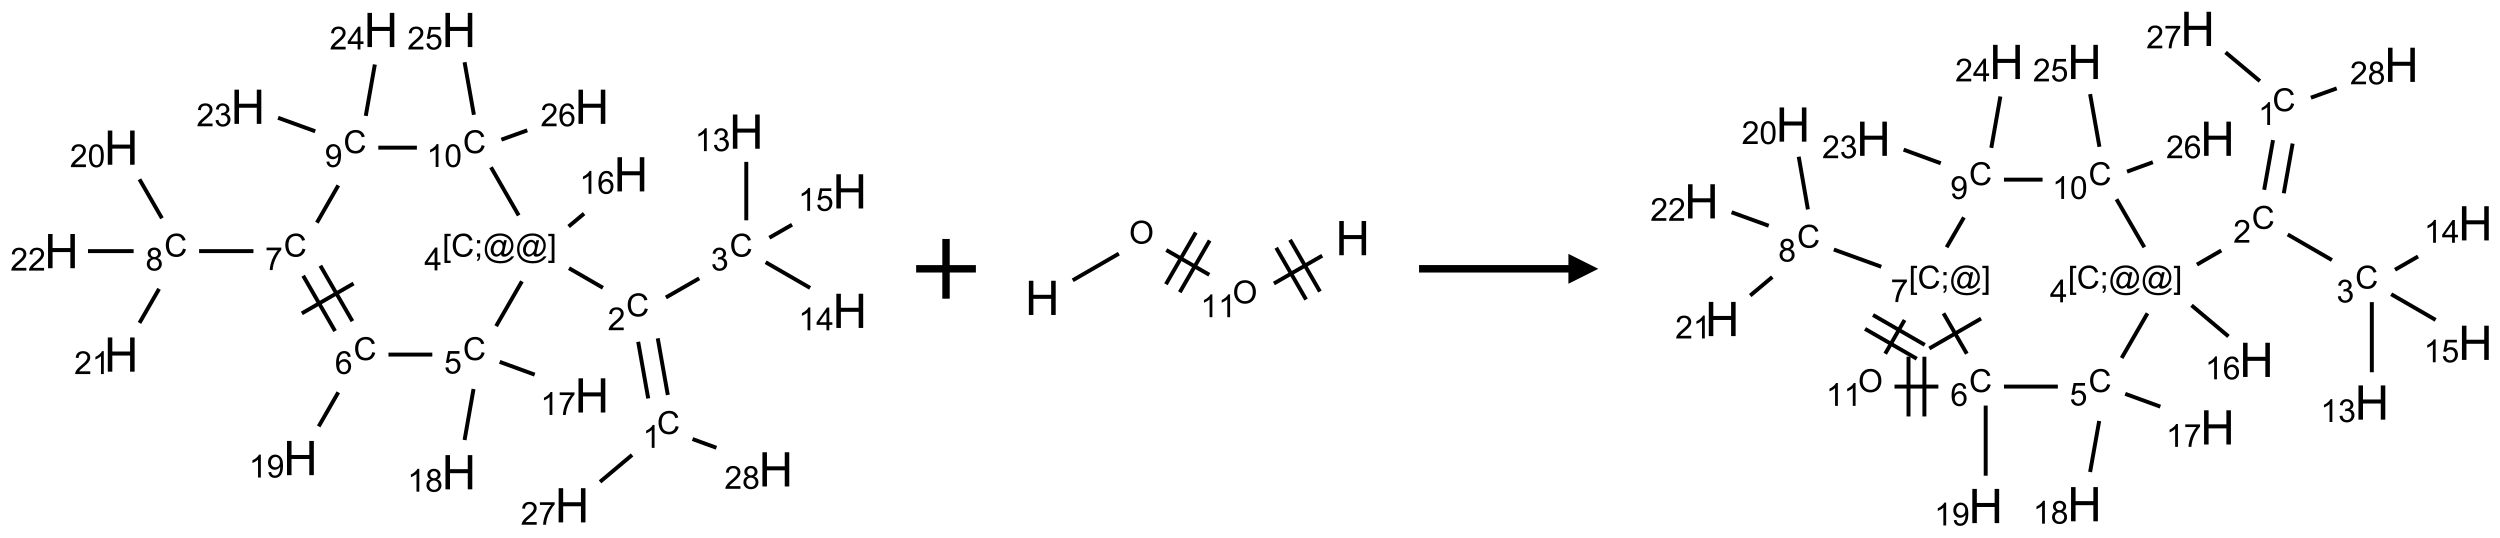 <?xml version="1.0" encoding="UTF-8"?>
<svg xmlns="http://www.w3.org/2000/svg" xmlns:xlink="http://www.w3.org/1999/xlink" width="837" height="180" viewBox="0 0 837 180">
<defs>
<g>
<g id="glyph-0-0">
<path d="M 1.332 0 L 1.332 -6.668 L 6.668 -6.668 L 6.668 0 Z M 1.5 -0.168 L 6.5 -0.168 L 6.5 -6.5 L 1.5 -6.5 Z M 1.5 -0.168 "/>
</g>
<g id="glyph-0-1">
<path d="M 6.27 -2.676 L 7.281 -2.422 C 7.07 -1.594 6.688 -0.961 6.137 -0.523 C 5.586 -0.086 4.914 0.129 4.121 0.129 C 3.297 0.129 2.629 -0.039 2.113 -0.371 C 1.598 -0.707 1.203 -1.191 0.934 -1.828 C 0.664 -2.465 0.531 -3.145 0.531 -3.875 C 0.531 -4.672 0.684 -5.363 0.988 -5.957 C 1.293 -6.547 1.723 -6.996 2.285 -7.305 C 2.844 -7.613 3.461 -7.766 4.137 -7.766 C 4.898 -7.766 5.543 -7.57 6.062 -7.184 C 6.582 -6.793 6.945 -6.246 7.152 -5.543 L 6.156 -5.309 C 5.98 -5.863 5.723 -6.266 5.387 -6.52 C 5.051 -6.773 4.625 -6.902 4.113 -6.902 C 3.527 -6.902 3.039 -6.762 2.645 -6.48 C 2.25 -6.199 1.973 -5.82 1.812 -5.348 C 1.652 -4.871 1.574 -4.383 1.574 -3.879 C 1.574 -3.23 1.668 -2.664 1.855 -2.18 C 2.047 -1.695 2.34 -1.332 2.738 -1.094 C 3.137 -0.855 3.57 -0.734 4.035 -0.734 C 4.602 -0.734 5.082 -0.898 5.473 -1.223 C 5.867 -1.551 6.133 -2.035 6.27 -2.676 Z M 6.27 -2.676 "/>
</g>
<g id="glyph-0-2">
<path d="M 3.973 0 L 3.035 0 L 3.035 -5.973 C 2.809 -5.758 2.516 -5.543 2.148 -5.328 C 1.781 -5.113 1.453 -4.953 1.16 -4.844 L 1.16 -5.75 C 1.684 -5.996 2.145 -6.297 2.535 -6.645 C 2.93 -6.996 3.207 -7.336 3.371 -7.668 L 3.973 -7.668 Z M 3.973 0 "/>
</g>
<g id="glyph-0-3">
<path d="M 5.371 -0.902 L 5.371 0 L 0.324 0 C 0.316 -0.227 0.352 -0.441 0.434 -0.652 C 0.562 -0.996 0.766 -1.332 1.051 -1.668 C 1.332 -2 1.742 -2.387 2.277 -2.824 C 3.105 -3.504 3.668 -4.043 3.957 -4.441 C 4.25 -4.84 4.395 -5.215 4.395 -5.566 C 4.395 -5.938 4.262 -6.254 3.996 -6.508 C 3.73 -6.762 3.387 -6.891 2.957 -6.891 C 2.508 -6.891 2.145 -6.754 1.875 -6.484 C 1.605 -6.215 1.469 -5.84 1.465 -5.359 L 0.5 -5.457 C 0.566 -6.176 0.812 -6.727 1.246 -7.102 C 1.676 -7.477 2.254 -7.668 2.98 -7.668 C 3.711 -7.668 4.293 -7.465 4.719 -7.059 C 5.145 -6.652 5.359 -6.148 5.359 -5.547 C 5.359 -5.242 5.297 -4.941 5.172 -4.645 C 5.047 -4.352 4.84 -4.039 4.551 -3.715 C 4.262 -3.387 3.777 -2.938 3.105 -2.371 C 2.543 -1.898 2.18 -1.578 2.02 -1.41 C 1.859 -1.242 1.73 -1.07 1.625 -0.902 Z M 5.371 -0.902 "/>
</g>
<g id="glyph-0-4">
<path d="M 0.449 -2.016 L 1.387 -2.141 C 1.492 -1.609 1.676 -1.227 1.934 -0.992 C 2.191 -0.758 2.508 -0.641 2.879 -0.641 C 3.32 -0.641 3.695 -0.793 3.996 -1.098 C 4.301 -1.402 4.453 -1.781 4.453 -2.234 C 4.453 -2.664 4.312 -3.02 4.031 -3.301 C 3.75 -3.578 3.391 -3.719 2.957 -3.719 C 2.781 -3.719 2.562 -3.684 2.297 -3.613 L 2.402 -4.438 C 2.465 -4.43 2.516 -4.426 2.551 -4.426 C 2.949 -4.426 3.312 -4.531 3.629 -4.738 C 3.949 -4.949 4.109 -5.27 4.109 -5.703 C 4.109 -6.047 3.992 -6.332 3.762 -6.559 C 3.527 -6.785 3.227 -6.895 2.859 -6.895 C 2.496 -6.895 2.191 -6.781 1.949 -6.551 C 1.707 -6.324 1.547 -5.98 1.48 -5.52 L 0.543 -5.688 C 0.656 -6.316 0.918 -6.805 1.324 -7.148 C 1.73 -7.492 2.234 -7.668 2.84 -7.668 C 3.254 -7.668 3.641 -7.578 3.988 -7.398 C 4.34 -7.219 4.609 -6.977 4.793 -6.668 C 4.98 -6.359 5.074 -6.031 5.074 -5.684 C 5.074 -5.352 4.984 -5.051 4.809 -4.781 C 4.629 -4.512 4.367 -4.297 4.02 -4.137 C 4.473 -4.031 4.824 -3.816 5.074 -3.488 C 5.324 -3.16 5.449 -2.75 5.449 -2.254 C 5.449 -1.59 5.203 -1.023 4.719 -0.559 C 4.234 -0.098 3.617 0.137 2.875 0.137 C 2.203 0.137 1.648 -0.062 1.207 -0.465 C 0.762 -0.863 0.512 -1.379 0.449 -2.016 Z M 0.449 -2.016 "/>
</g>
<g id="glyph-0-5">
<path d="M 3.449 0 L 3.449 -1.828 L 0.137 -1.828 L 0.137 -2.688 L 3.621 -7.637 L 4.387 -7.637 L 4.387 -2.688 L 5.418 -2.688 L 5.418 -1.828 L 4.387 -1.828 L 4.387 0 Z M 3.449 -2.688 L 3.449 -6.129 L 1.059 -2.688 Z M 3.449 -2.688 "/>
</g>
<g id="glyph-0-6">
<path d="M 0.441 -2 L 1.426 -2.082 C 1.5 -1.605 1.668 -1.242 1.934 -1.004 C 2.199 -0.762 2.52 -0.641 2.895 -0.641 C 3.348 -0.641 3.73 -0.812 4.043 -1.152 C 4.355 -1.492 4.512 -1.941 4.512 -2.504 C 4.512 -3.039 4.359 -3.461 4.059 -3.77 C 3.758 -4.078 3.367 -4.234 2.879 -4.234 C 2.578 -4.234 2.305 -4.164 2.062 -4.027 C 1.82 -3.891 1.629 -3.715 1.488 -3.496 L 0.609 -3.609 L 1.348 -7.531 L 5.145 -7.531 L 5.145 -6.637 L 2.098 -6.637 L 1.688 -4.582 C 2.145 -4.902 2.625 -5.062 3.129 -5.062 C 3.797 -5.062 4.359 -4.832 4.816 -4.371 C 5.277 -3.91 5.504 -3.312 5.504 -2.59 C 5.504 -1.898 5.305 -1.301 4.902 -0.797 C 4.41 -0.18 3.742 0.129 2.895 0.129 C 2.199 0.129 1.633 -0.062 1.195 -0.453 C 0.758 -0.844 0.504 -1.359 0.441 -2 Z M 0.441 -2 "/>
</g>
<g id="glyph-0-7">
<path d="M 0.723 2.121 L 0.723 -7.637 L 2.793 -7.637 L 2.793 -6.859 L 1.66 -6.859 L 1.66 1.344 L 2.793 1.344 L 2.793 2.121 Z M 0.723 2.121 "/>
</g>
<g id="glyph-0-8">
<path d="M 0.949 -4.465 L 0.949 -5.531 L 2.016 -5.531 L 2.016 -4.465 Z M 0.949 0 L 0.949 -1.066 L 2.016 -1.066 L 2.016 0 C 2.016 0.391 1.945 0.711 1.809 0.949 C 1.668 1.191 1.449 1.379 1.145 1.512 L 0.887 1.109 C 1.082 1.023 1.23 0.895 1.324 0.727 C 1.418 0.559 1.469 0.316 1.48 0 Z M 0.949 0 "/>
</g>
<g id="glyph-0-9">
<path d="M 6.047 -0.848 C 5.82 -0.59 5.57 -0.379 5.289 -0.223 C 5.008 -0.062 4.73 0.016 4.449 0.016 C 4.141 0.016 3.84 -0.074 3.547 -0.254 C 3.254 -0.434 3.02 -0.715 2.836 -1.09 C 2.652 -1.465 2.562 -1.875 2.562 -2.324 C 2.562 -2.875 2.703 -3.43 2.988 -3.98 C 3.27 -4.535 3.621 -4.953 4.043 -5.23 C 4.461 -5.508 4.871 -5.645 5.266 -5.645 C 5.566 -5.645 5.855 -5.566 6.129 -5.41 C 6.402 -5.25 6.641 -5.012 6.84 -4.688 L 7.016 -5.496 L 7.949 -5.496 L 7.199 -2 C 7.094 -1.516 7.043 -1.246 7.043 -1.191 C 7.043 -1.098 7.078 -1.02 7.148 -0.949 C 7.219 -0.883 7.305 -0.848 7.406 -0.848 C 7.59 -0.848 7.832 -0.953 8.129 -1.168 C 8.527 -1.445 8.84 -1.816 9.07 -2.285 C 9.301 -2.75 9.418 -3.234 9.418 -3.73 C 9.418 -4.309 9.27 -4.852 8.973 -5.355 C 8.676 -5.859 8.23 -6.262 7.645 -6.562 C 7.055 -6.863 6.406 -7.016 5.691 -7.016 C 4.879 -7.016 4.137 -6.824 3.465 -6.445 C 2.793 -6.066 2.273 -5.52 1.902 -4.809 C 1.535 -4.098 1.348 -3.34 1.348 -2.527 C 1.348 -1.676 1.535 -0.941 1.902 -0.328 C 2.273 0.285 2.809 0.742 3.508 1.035 C 4.207 1.328 4.984 1.473 5.832 1.473 C 6.742 1.473 7.504 1.32 8.121 1.016 C 8.734 0.711 9.195 0.34 9.5 -0.098 L 10.441 -0.098 C 10.266 0.266 9.961 0.637 9.531 1.016 C 9.102 1.395 8.59 1.695 7.996 1.914 C 7.402 2.133 6.688 2.246 5.848 2.246 C 5.078 2.246 4.367 2.145 3.715 1.949 C 3.066 1.75 2.512 1.453 2.051 1.055 C 1.594 0.656 1.25 0.199 1.016 -0.316 C 0.723 -0.973 0.578 -1.684 0.578 -2.441 C 0.578 -3.289 0.75 -4.098 1.098 -4.863 C 1.523 -5.805 2.125 -6.527 2.902 -7.027 C 3.684 -7.527 4.629 -7.777 5.738 -7.777 C 6.602 -7.777 7.375 -7.602 8.059 -7.246 C 8.746 -6.895 9.285 -6.371 9.684 -5.672 C 10.02 -5.07 10.188 -4.418 10.188 -3.715 C 10.188 -2.707 9.832 -1.812 9.125 -1.031 C 8.492 -0.328 7.801 0.02 7.051 0.02 C 6.812 0.02 6.617 -0.016 6.473 -0.09 C 6.324 -0.16 6.215 -0.266 6.145 -0.402 C 6.102 -0.488 6.066 -0.637 6.047 -0.848 Z M 3.527 -2.262 C 3.527 -1.785 3.641 -1.414 3.863 -1.152 C 4.09 -0.887 4.348 -0.754 4.641 -0.754 C 4.836 -0.754 5.039 -0.812 5.254 -0.93 C 5.469 -1.047 5.676 -1.219 5.871 -1.449 C 6.066 -1.676 6.23 -1.969 6.355 -2.32 C 6.48 -2.672 6.543 -3.027 6.543 -3.379 C 6.543 -3.852 6.426 -4.219 6.191 -4.48 C 5.957 -4.738 5.672 -4.871 5.332 -4.871 C 5.109 -4.871 4.902 -4.812 4.707 -4.699 C 4.512 -4.586 4.32 -4.406 4.137 -4.156 C 3.953 -3.906 3.805 -3.602 3.691 -3.246 C 3.582 -2.887 3.527 -2.559 3.527 -2.262 Z M 3.527 -2.262 "/>
</g>
<g id="glyph-0-10">
<path d="M 2.27 2.121 L 0.203 2.121 L 0.203 1.344 L 1.332 1.344 L 1.332 -6.859 L 0.203 -6.859 L 0.203 -7.637 L 2.27 -7.637 Z M 2.27 2.121 "/>
</g>
<g id="glyph-0-11">
<path d="M 5.309 -5.766 L 4.375 -5.691 C 4.293 -6.059 4.172 -6.328 4.02 -6.496 C 3.766 -6.762 3.453 -6.895 3.082 -6.895 C 2.785 -6.895 2.523 -6.812 2.297 -6.645 C 2 -6.43 1.77 -6.117 1.598 -5.703 C 1.43 -5.289 1.34 -4.703 1.332 -3.938 C 1.559 -4.281 1.836 -4.535 2.16 -4.703 C 2.488 -4.871 2.828 -4.953 3.188 -4.953 C 3.812 -4.953 4.344 -4.723 4.785 -4.262 C 5.223 -3.801 5.441 -3.207 5.441 -2.48 C 5.441 -2 5.34 -1.555 5.133 -1.145 C 4.926 -0.73 4.641 -0.418 4.281 -0.199 C 3.922 0.02 3.512 0.129 3.051 0.129 C 2.27 0.129 1.633 -0.156 1.141 -0.73 C 0.648 -1.305 0.402 -2.254 0.402 -3.574 C 0.402 -5.051 0.672 -6.121 1.219 -6.793 C 1.695 -7.375 2.336 -7.668 3.141 -7.668 C 3.742 -7.668 4.234 -7.5 4.617 -7.16 C 5 -6.824 5.23 -6.359 5.309 -5.766 Z M 1.48 -2.473 C 1.48 -2.152 1.547 -1.844 1.684 -1.547 C 1.82 -1.25 2.016 -1.027 2.262 -0.871 C 2.508 -0.719 2.766 -0.641 3.035 -0.641 C 3.434 -0.641 3.773 -0.801 4.059 -1.121 C 4.344 -1.441 4.484 -1.875 4.484 -2.422 C 4.484 -2.949 4.344 -3.367 4.062 -3.668 C 3.781 -3.973 3.426 -4.125 3 -4.125 C 2.578 -4.125 2.219 -3.973 1.922 -3.668 C 1.625 -3.363 1.48 -2.969 1.48 -2.473 Z M 1.48 -2.473 "/>
</g>
<g id="glyph-0-12">
<path d="M 0.504 -6.637 L 0.504 -7.535 L 5.449 -7.535 L 5.449 -6.809 C 4.961 -6.289 4.48 -5.602 4.004 -4.746 C 3.527 -3.887 3.156 -3.004 2.895 -2.098 C 2.707 -1.461 2.59 -0.762 2.535 0 L 1.574 0 C 1.582 -0.602 1.703 -1.328 1.926 -2.176 C 2.152 -3.027 2.477 -3.848 2.898 -4.637 C 3.32 -5.426 3.77 -6.094 4.246 -6.637 Z M 0.504 -6.637 "/>
</g>
<g id="glyph-0-13">
<path d="M 1.887 -4.141 C 1.496 -4.281 1.207 -4.484 1.02 -4.75 C 0.832 -5.016 0.738 -5.328 0.738 -5.699 C 0.738 -6.254 0.938 -6.719 1.34 -7.098 C 1.738 -7.477 2.27 -7.668 2.934 -7.668 C 3.598 -7.668 4.137 -7.473 4.543 -7.086 C 4.949 -6.699 5.152 -6.227 5.152 -5.672 C 5.152 -5.316 5.059 -5.008 4.871 -4.746 C 4.688 -4.484 4.406 -4.281 4.027 -4.141 C 4.496 -3.988 4.852 -3.742 5.098 -3.402 C 5.34 -3.062 5.465 -2.656 5.465 -2.184 C 5.465 -1.531 5.234 -0.98 4.77 -0.535 C 4.309 -0.09 3.703 0.129 2.949 0.129 C 2.195 0.129 1.586 -0.094 1.125 -0.539 C 0.664 -0.984 0.434 -1.543 0.434 -2.207 C 0.434 -2.703 0.559 -3.121 0.809 -3.457 C 1.062 -3.793 1.422 -4.02 1.887 -4.141 Z M 1.699 -5.73 C 1.699 -5.367 1.812 -5.074 2.047 -4.844 C 2.281 -4.613 2.582 -4.5 2.953 -4.5 C 3.312 -4.5 3.609 -4.613 3.84 -4.84 C 4.07 -5.066 4.188 -5.348 4.188 -5.676 C 4.188 -6.02 4.07 -6.309 3.832 -6.543 C 3.594 -6.777 3.297 -6.895 2.941 -6.895 C 2.586 -6.895 2.289 -6.781 2.051 -6.551 C 1.816 -6.324 1.699 -6.047 1.699 -5.73 Z M 1.395 -2.203 C 1.395 -1.938 1.461 -1.676 1.586 -1.426 C 1.711 -1.176 1.902 -0.984 2.152 -0.848 C 2.402 -0.711 2.672 -0.641 2.957 -0.641 C 3.406 -0.641 3.777 -0.785 4.066 -1.074 C 4.359 -1.363 4.504 -1.727 4.504 -2.172 C 4.504 -2.625 4.355 -2.996 4.055 -3.293 C 3.754 -3.586 3.379 -3.734 2.926 -3.734 C 2.484 -3.734 2.121 -3.59 1.832 -3.297 C 1.543 -3.004 1.395 -2.641 1.395 -2.203 Z M 1.395 -2.203 "/>
</g>
<g id="glyph-0-14">
<path d="M 0.582 -1.766 L 1.484 -1.848 C 1.562 -1.426 1.707 -1.117 1.922 -0.926 C 2.137 -0.734 2.414 -0.641 2.75 -0.641 C 3.039 -0.641 3.289 -0.707 3.508 -0.84 C 3.727 -0.973 3.902 -1.148 4.043 -1.367 C 4.18 -1.586 4.297 -1.887 4.391 -2.262 C 4.484 -2.637 4.531 -3.016 4.531 -3.406 C 4.531 -3.449 4.531 -3.512 4.527 -3.594 C 4.34 -3.297 4.082 -3.055 3.758 -2.867 C 3.434 -2.68 3.082 -2.59 2.703 -2.59 C 2.07 -2.59 1.535 -2.816 1.098 -3.277 C 0.66 -3.734 0.441 -4.34 0.441 -5.09 C 0.441 -5.863 0.672 -6.484 1.129 -6.957 C 1.586 -7.43 2.156 -7.668 2.844 -7.668 C 3.34 -7.668 3.793 -7.531 4.207 -7.266 C 4.617 -7 4.93 -6.617 5.145 -6.121 C 5.355 -5.629 5.465 -4.91 5.465 -3.973 C 5.465 -2.996 5.359 -2.223 5.145 -1.645 C 4.934 -1.066 4.617 -0.625 4.199 -0.324 C 3.781 -0.02 3.293 0.129 2.73 0.129 C 2.133 0.129 1.645 -0.035 1.266 -0.367 C 0.887 -0.699 0.66 -1.164 0.582 -1.766 Z M 4.422 -5.137 C 4.422 -5.676 4.277 -6.102 3.992 -6.418 C 3.707 -6.734 3.359 -6.891 2.957 -6.891 C 2.543 -6.891 2.18 -6.719 1.871 -6.379 C 1.562 -6.039 1.406 -5.598 1.406 -5.059 C 1.406 -4.57 1.555 -4.176 1.848 -3.871 C 2.141 -3.566 2.5 -3.418 2.934 -3.418 C 3.367 -3.418 3.723 -3.57 4.004 -3.871 C 4.281 -4.176 4.422 -4.598 4.422 -5.137 Z M 4.422 -5.137 "/>
</g>
<g id="glyph-0-15">
<path d="M 0.441 -3.766 C 0.441 -4.668 0.535 -5.395 0.723 -5.945 C 0.906 -6.496 1.184 -6.922 1.551 -7.219 C 1.918 -7.516 2.375 -7.668 2.934 -7.668 C 3.344 -7.668 3.703 -7.586 4.012 -7.418 C 4.32 -7.254 4.574 -7.016 4.777 -6.707 C 4.977 -6.395 5.137 -6.016 5.25 -5.57 C 5.363 -5.125 5.422 -4.523 5.422 -3.766 C 5.422 -2.871 5.328 -2.148 5.145 -1.598 C 4.961 -1.047 4.688 -0.621 4.32 -0.32 C 3.953 -0.02 3.492 0.129 2.934 0.129 C 2.195 0.129 1.617 -0.133 1.199 -0.66 C 0.695 -1.297 0.441 -2.332 0.441 -3.766 Z M 1.406 -3.766 C 1.406 -2.512 1.555 -1.68 1.848 -1.262 C 2.141 -0.848 2.5 -0.641 2.934 -0.641 C 3.363 -0.641 3.727 -0.848 4.02 -1.266 C 4.312 -1.684 4.457 -2.516 4.457 -3.766 C 4.457 -5.023 4.312 -5.859 4.02 -6.27 C 3.727 -6.684 3.359 -6.891 2.922 -6.891 C 2.492 -6.891 2.148 -6.707 1.891 -6.344 C 1.566 -5.879 1.406 -5.02 1.406 -3.766 Z M 1.406 -3.766 "/>
</g>
<g id="glyph-0-16">
<path d="M 0.516 -3.719 C 0.516 -4.984 0.855 -5.977 1.535 -6.695 C 2.215 -7.414 3.094 -7.77 4.172 -7.77 C 4.875 -7.77 5.512 -7.602 6.078 -7.266 C 6.645 -6.93 7.074 -6.461 7.371 -5.855 C 7.668 -5.254 7.816 -4.57 7.816 -3.809 C 7.816 -3.035 7.66 -2.34 7.348 -1.73 C 7.035 -1.117 6.594 -0.656 6.02 -0.34 C 5.449 -0.027 4.828 0.129 4.168 0.129 C 3.449 0.129 2.805 -0.043 2.238 -0.391 C 1.672 -0.738 1.246 -1.211 0.953 -1.812 C 0.66 -2.414 0.516 -3.047 0.516 -3.719 Z M 1.559 -3.703 C 1.559 -2.781 1.805 -2.059 2.301 -1.527 C 2.793 -1 3.414 -0.734 4.16 -0.734 C 4.922 -0.734 5.547 -1 6.039 -1.535 C 6.531 -2.07 6.777 -2.828 6.777 -3.812 C 6.777 -4.434 6.672 -4.977 6.461 -5.441 C 6.25 -5.902 5.945 -6.262 5.539 -6.52 C 5.133 -6.773 4.68 -6.902 4.176 -6.902 C 3.461 -6.902 2.848 -6.656 2.332 -6.164 C 1.816 -5.672 1.559 -4.852 1.559 -3.703 Z M 1.559 -3.703 "/>
</g>
<g id="glyph-1-0">
<path d="M 2 0 L 2 -10 L 10 -10 L 10 0 Z M 2.25 -0.25 L 9.75 -0.25 L 9.75 -9.75 L 2.25 -9.75 Z M 2.25 -0.25 "/>
</g>
<g id="glyph-1-1">
<path d="M 1.281 0 L 1.281 -11.453 L 2.797 -11.453 L 2.797 -6.75 L 8.75 -6.75 L 8.75 -11.453 L 10.266 -11.453 L 10.266 0 L 8.75 0 L 8.75 -5.398 L 2.797 -5.398 L 2.797 0 Z M 1.281 0 "/>
</g>
</g>
</defs>
<path fill="none" stroke-width="0.033" stroke-linecap="butt" stroke-linejoin="miter" stroke="rgb(0%, 0%, 0%)" stroke-opacity="1" stroke-miterlimit="10" d="M 5.075 3.055 L 4.991 2.581 " transform="matrix(40, 0, 0, 40, 20.578, 10.035)"/>
<path fill="none" stroke-width="0.033" stroke-linecap="butt" stroke-linejoin="miter" stroke="rgb(0%, 0%, 0%)" stroke-opacity="1" stroke-miterlimit="10" d="M 4.911 3.084 L 4.827 2.61 " transform="matrix(40, 0, 0, 40, 20.578, 10.035)"/>
<path fill="none" stroke-width="0.033" stroke-linecap="butt" stroke-linejoin="miter" stroke="rgb(0%, 0%, 0%)" stroke-opacity="1" stroke-miterlimit="10" d="M 5.059 2.239 L 5.338 2.079 " transform="matrix(40, 0, 0, 40, 20.578, 10.035)"/>
<path fill="none" stroke-width="0.033" stroke-linecap="butt" stroke-linejoin="miter" stroke="rgb(0%, 0%, 0%)" stroke-opacity="1" stroke-miterlimit="10" d="M 5.732 1.593 L 5.732 1.104 " transform="matrix(40, 0, 0, 40, 20.578, 10.035)"/>
<path fill="none" stroke-width="0.033" stroke-linecap="butt" stroke-linejoin="miter" stroke="rgb(0%, 0%, 0%)" stroke-opacity="1" stroke-miterlimit="10" d="M 5.894 1.944 L 6.266 2.159 " transform="matrix(40, 0, 0, 40, 20.578, 10.035)"/>
<path fill="none" stroke-width="0.033" stroke-linecap="butt" stroke-linejoin="miter" stroke="rgb(0%, 0%, 0%)" stroke-opacity="1" stroke-miterlimit="10" d="M 5.925 1.739 L 6.115 1.63 " transform="matrix(40, 0, 0, 40, 20.578, 10.035)"/>
<path fill="none" stroke-width="0.033" stroke-linecap="butt" stroke-linejoin="miter" stroke="rgb(0%, 0%, 0%)" stroke-opacity="1" stroke-miterlimit="10" d="M 4.532 2.158 L 4.248 1.994 " transform="matrix(40, 0, 0, 40, 20.578, 10.035)"/>
<path fill="none" stroke-width="0.033" stroke-linecap="butt" stroke-linejoin="miter" stroke="rgb(0%, 0%, 0%)" stroke-opacity="1" stroke-miterlimit="10" d="M 4.245 1.645 L 4.374 1.537 " transform="matrix(40, 0, 0, 40, 20.578, 10.035)"/>
<path fill="none" stroke-width="0.033" stroke-linecap="butt" stroke-linejoin="miter" stroke="rgb(0%, 0%, 0%)" stroke-opacity="1" stroke-miterlimit="10" d="M 3.854 2.104 L 3.638 2.479 " transform="matrix(40, 0, 0, 40, 20.578, 10.035)"/>
<path fill="none" stroke-width="0.033" stroke-linecap="butt" stroke-linejoin="miter" stroke="rgb(0%, 0%, 0%)" stroke-opacity="1" stroke-miterlimit="10" d="M 3.668 2.778 L 3.961 2.885 " transform="matrix(40, 0, 0, 40, 20.578, 10.035)"/>
<path fill="none" stroke-width="0.033" stroke-linecap="butt" stroke-linejoin="miter" stroke="rgb(0%, 0%, 0%)" stroke-opacity="1" stroke-miterlimit="10" d="M 3.449 3.005 L 3.374 3.432 " transform="matrix(40, 0, 0, 40, 20.578, 10.035)"/>
<path fill="none" stroke-width="0.033" stroke-linecap="butt" stroke-linejoin="miter" stroke="rgb(0%, 0%, 0%)" stroke-opacity="1" stroke-miterlimit="10" d="M 3.104 2.717 L 2.737 2.717 " transform="matrix(40, 0, 0, 40, 20.578, 10.035)"/>
<path fill="none" stroke-width="0.033" stroke-linecap="butt" stroke-linejoin="miter" stroke="rgb(0%, 0%, 0%)" stroke-opacity="1" stroke-miterlimit="10" d="M 2.317 3.033 L 2.153 3.318 " transform="matrix(40, 0, 0, 40, 20.578, 10.035)"/>
<path fill="none" stroke-width="0.033" stroke-linecap="butt" stroke-linejoin="miter" stroke="rgb(0%, 0%, 0%)" stroke-opacity="1" stroke-miterlimit="10" d="M 2.435 2.437 L 2.167 1.973 " transform="matrix(40, 0, 0, 40, 20.578, 10.035)"/>
<path fill="none" stroke-width="0.033" stroke-linecap="butt" stroke-linejoin="miter" stroke="rgb(0%, 0%, 0%)" stroke-opacity="1" stroke-miterlimit="10" d="M 2.29 2.52 L 2.023 2.057 " transform="matrix(40, 0, 0, 40, 20.578, 10.035)"/>
<path fill="none" stroke-width="0.033" stroke-linecap="butt" stroke-linejoin="miter" stroke="rgb(0%, 0%, 0%)" stroke-opacity="1" stroke-miterlimit="10" d="M 2.445 2.122 L 2.012 2.372 " transform="matrix(40, 0, 0, 40, 20.578, 10.035)"/>
<path fill="none" stroke-width="0.033" stroke-linecap="butt" stroke-linejoin="miter" stroke="rgb(0%, 0%, 0%)" stroke-opacity="1" stroke-miterlimit="10" d="M 1.607 1.851 L 1.152 1.851 " transform="matrix(40, 0, 0, 40, 20.578, 10.035)"/>
<path fill="none" stroke-width="0.033" stroke-linecap="butt" stroke-linejoin="miter" stroke="rgb(0%, 0%, 0%)" stroke-opacity="1" stroke-miterlimit="10" d="M 0.841 1.576 L 0.653 1.25 " transform="matrix(40, 0, 0, 40, 20.578, 10.035)"/>
<path fill="none" stroke-width="0.033" stroke-linecap="butt" stroke-linejoin="miter" stroke="rgb(0%, 0%, 0%)" stroke-opacity="1" stroke-miterlimit="10" d="M 0.817 2.167 L 0.653 2.452 " transform="matrix(40, 0, 0, 40, 20.578, 10.035)"/>
<path fill="none" stroke-width="0.033" stroke-linecap="butt" stroke-linejoin="miter" stroke="rgb(0%, 0%, 0%)" stroke-opacity="1" stroke-miterlimit="10" d="M 0.604 1.851 L 0.222 1.851 " transform="matrix(40, 0, 0, 40, 20.578, 10.035)"/>
<path fill="none" stroke-width="0.033" stroke-linecap="butt" stroke-linejoin="miter" stroke="rgb(0%, 0%, 0%)" stroke-opacity="1" stroke-miterlimit="10" d="M 2.138 1.613 L 2.317 1.301 " transform="matrix(40, 0, 0, 40, 20.578, 10.035)"/>
<path fill="none" stroke-width="0.033" stroke-linecap="butt" stroke-linejoin="miter" stroke="rgb(0%, 0%, 0%)" stroke-opacity="1" stroke-miterlimit="10" d="M 2.124 0.848 L 1.813 0.735 " transform="matrix(40, 0, 0, 40, 20.578, 10.035)"/>
<path fill="none" stroke-width="0.033" stroke-linecap="butt" stroke-linejoin="miter" stroke="rgb(0%, 0%, 0%)" stroke-opacity="1" stroke-miterlimit="10" d="M 2.547 0.719 L 2.623 0.289 " transform="matrix(40, 0, 0, 40, 20.578, 10.035)"/>
<path fill="none" stroke-width="0.033" stroke-linecap="butt" stroke-linejoin="miter" stroke="rgb(0%, 0%, 0%)" stroke-opacity="1" stroke-miterlimit="10" d="M 2.652 0.985 L 2.975 0.985 " transform="matrix(40, 0, 0, 40, 20.578, 10.035)"/>
<path fill="none" stroke-width="0.033" stroke-linecap="butt" stroke-linejoin="miter" stroke="rgb(0%, 0%, 0%)" stroke-opacity="1" stroke-miterlimit="10" d="M 3.595 1.149 L 3.827 1.552 " transform="matrix(40, 0, 0, 40, 20.578, 10.035)"/>
<path fill="none" stroke-width="0.033" stroke-linecap="butt" stroke-linejoin="miter" stroke="rgb(0%, 0%, 0%)" stroke-opacity="1" stroke-miterlimit="10" d="M 3.452 0.71 L 3.374 0.27 " transform="matrix(40, 0, 0, 40, 20.578, 10.035)"/>
<path fill="none" stroke-width="0.033" stroke-linecap="butt" stroke-linejoin="miter" stroke="rgb(0%, 0%, 0%)" stroke-opacity="1" stroke-miterlimit="10" d="M 3.682 0.918 L 3.899 0.84 " transform="matrix(40, 0, 0, 40, 20.578, 10.035)"/>
<path fill="none" stroke-width="0.033" stroke-linecap="butt" stroke-linejoin="miter" stroke="rgb(0%, 0%, 0%)" stroke-opacity="1" stroke-miterlimit="10" d="M 4.776 3.557 L 4.508 3.782 " transform="matrix(40, 0, 0, 40, 20.578, 10.035)"/>
<path fill="none" stroke-width="0.033" stroke-linecap="butt" stroke-linejoin="miter" stroke="rgb(0%, 0%, 0%)" stroke-opacity="1" stroke-miterlimit="10" d="M 5.282 3.424 L 5.482 3.497 " transform="matrix(40, 0, 0, 40, 20.578, 10.035)"/>
<g fill="rgb(0%, 0%, 0%)" fill-opacity="1">
<use xlink:href="#glyph-0-1" x="219.949" y="145.305"/>
</g>
<g fill="rgb(0%, 0%, 0%)" fill-opacity="1">
<use xlink:href="#glyph-0-2" x="215.168" y="149.941"/>
</g>
<g fill="rgb(0%, 0%, 0%)" fill-opacity="1">
<use xlink:href="#glyph-0-1" x="209.625" y="105.914"/>
</g>
<g fill="rgb(0%, 0%, 0%)" fill-opacity="1">
<use xlink:href="#glyph-0-3" x="203.453" y="110.551"/>
</g>
<g fill="rgb(0%, 0%, 0%)" fill-opacity="1">
<use xlink:href="#glyph-0-1" x="244.266" y="85.914"/>
</g>
<g fill="rgb(0%, 0%, 0%)" fill-opacity="1">
<use xlink:href="#glyph-0-4" x="238.016" y="90.551"/>
</g>
<g fill="rgb(0%, 0%, 0%)" fill-opacity="1">
<use xlink:href="#glyph-1-1" x="244.086" y="49.797"/>
</g>
<g fill="rgb(0%, 0%, 0%)" fill-opacity="1">
<use xlink:href="#glyph-0-2" x="232.652" y="50.59"/>
<use xlink:href="#glyph-0-4" x="238.585" y="50.59"/>
</g>
<g fill="rgb(0%, 0%, 0%)" fill-opacity="1">
<use xlink:href="#glyph-1-1" x="278.73" y="109.797"/>
</g>
<g fill="rgb(0%, 0%, 0%)" fill-opacity="1">
<use xlink:href="#glyph-0-2" x="267.324" y="110.59"/>
<use xlink:href="#glyph-0-5" x="273.257" y="110.59"/>
</g>
<g fill="rgb(0%, 0%, 0%)" fill-opacity="1">
<use xlink:href="#glyph-1-1" x="278.73" y="69.797"/>
</g>
<g fill="rgb(0%, 0%, 0%)" fill-opacity="1">
<use xlink:href="#glyph-0-2" x="267.238" y="70.59"/>
<use xlink:href="#glyph-0-6" x="273.171" y="70.59"/>
</g>
<g fill="rgb(0%, 0%, 0%)" fill-opacity="1">
<use xlink:href="#glyph-0-7" x="148.082" y="85.922"/>
<use xlink:href="#glyph-0-1" x="151.046" y="85.922"/>
<use xlink:href="#glyph-0-8" x="158.749" y="85.922"/>
<use xlink:href="#glyph-0-9" x="161.712" y="85.922"/>
<use xlink:href="#glyph-0-9" x="172.54" y="85.922"/>
<use xlink:href="#glyph-0-10" x="183.368" y="85.922"/>
</g>
<g fill="rgb(0%, 0%, 0%)" fill-opacity="1">
<use xlink:href="#glyph-0-5" x="142.059" y="90.52"/>
</g>
<g fill="rgb(0%, 0%, 0%)" fill-opacity="1">
<use xlink:href="#glyph-1-1" x="205.449" y="64.086"/>
</g>
<g fill="rgb(0%, 0%, 0%)" fill-opacity="1">
<use xlink:href="#glyph-0-2" x="194.02" y="64.875"/>
<use xlink:href="#glyph-0-11" x="199.952" y="64.875"/>
</g>
<g fill="rgb(0%, 0%, 0%)" fill-opacity="1">
<use xlink:href="#glyph-0-1" x="154.984" y="120.555"/>
</g>
<g fill="rgb(0%, 0%, 0%)" fill-opacity="1">
<use xlink:href="#glyph-0-6" x="148.676" y="125.059"/>
</g>
<g fill="rgb(0%, 0%, 0%)" fill-opacity="1">
<use xlink:href="#glyph-1-1" x="192.395" y="138.117"/>
</g>
<g fill="rgb(0%, 0%, 0%)" fill-opacity="1">
<use xlink:href="#glyph-0-2" x="180.957" y="138.91"/>
<use xlink:href="#glyph-0-12" x="186.889" y="138.91"/>
</g>
<g fill="rgb(0%, 0%, 0%)" fill-opacity="1">
<use xlink:href="#glyph-1-1" x="147.859" y="163.828"/>
</g>
<g fill="rgb(0%, 0%, 0%)" fill-opacity="1">
<use xlink:href="#glyph-0-2" x="136.41" y="164.621"/>
<use xlink:href="#glyph-0-13" x="142.342" y="164.621"/>
</g>
<g fill="rgb(0%, 0%, 0%)" fill-opacity="1">
<use xlink:href="#glyph-0-1" x="118.359" y="120.555"/>
</g>
<g fill="rgb(0%, 0%, 0%)" fill-opacity="1">
<use xlink:href="#glyph-0-11" x="112.113" y="125.191"/>
</g>
<g fill="rgb(0%, 0%, 0%)" fill-opacity="1">
<use xlink:href="#glyph-1-1" x="94.805" y="159.078"/>
</g>
<g fill="rgb(0%, 0%, 0%)" fill-opacity="1">
<use xlink:href="#glyph-0-2" x="83.355" y="159.871"/>
<use xlink:href="#glyph-0-14" x="89.288" y="159.871"/>
</g>
<g fill="rgb(0%, 0%, 0%)" fill-opacity="1">
<use xlink:href="#glyph-0-1" x="94.984" y="85.914"/>
</g>
<g fill="rgb(0%, 0%, 0%)" fill-opacity="1">
<use xlink:href="#glyph-0-12" x="88.734" y="90.422"/>
</g>
<g fill="rgb(0%, 0%, 0%)" fill-opacity="1">
<use xlink:href="#glyph-0-1" x="54.984" y="85.914"/>
</g>
<g fill="rgb(0%, 0%, 0%)" fill-opacity="1">
<use xlink:href="#glyph-0-13" x="48.719" y="90.551"/>
</g>
<g fill="rgb(0%, 0%, 0%)" fill-opacity="1">
<use xlink:href="#glyph-1-1" x="34.805" y="55.156"/>
</g>
<g fill="rgb(0%, 0%, 0%)" fill-opacity="1">
<use xlink:href="#glyph-0-3" x="23.398" y="55.949"/>
<use xlink:href="#glyph-0-15" x="29.331" y="55.949"/>
</g>
<g fill="rgb(0%, 0%, 0%)" fill-opacity="1">
<use xlink:href="#glyph-1-1" x="34.805" y="124.438"/>
</g>
<g fill="rgb(0%, 0%, 0%)" fill-opacity="1">
<use xlink:href="#glyph-0-3" x="24.848" y="125.23"/>
<use xlink:href="#glyph-0-2" x="30.78" y="125.23"/>
</g>
<g fill="rgb(0%, 0%, 0%)" fill-opacity="1">
<use xlink:href="#glyph-1-1" x="14.805" y="89.797"/>
</g>
<g fill="rgb(0%, 0%, 0%)" fill-opacity="1">
<use xlink:href="#glyph-0-3" x="3.453" y="90.59"/>
<use xlink:href="#glyph-0-3" x="9.385" y="90.59"/>
</g>
<g fill="rgb(0%, 0%, 0%)" fill-opacity="1">
<use xlink:href="#glyph-0-1" x="114.984" y="51.273"/>
</g>
<g fill="rgb(0%, 0%, 0%)" fill-opacity="1">
<use xlink:href="#glyph-0-14" x="108.719" y="55.906"/>
</g>
<g fill="rgb(0%, 0%, 0%)" fill-opacity="1">
<use xlink:href="#glyph-1-1" x="77.219" y="41.473"/>
</g>
<g fill="rgb(0%, 0%, 0%)" fill-opacity="1">
<use xlink:href="#glyph-0-3" x="65.785" y="42.266"/>
<use xlink:href="#glyph-0-4" x="71.717" y="42.266"/>
</g>
<g fill="rgb(0%, 0%, 0%)" fill-opacity="1">
<use xlink:href="#glyph-1-1" x="121.75" y="15.762"/>
</g>
<g fill="rgb(0%, 0%, 0%)" fill-opacity="1">
<use xlink:href="#glyph-0-3" x="110.352" y="16.555"/>
<use xlink:href="#glyph-0-5" x="116.284" y="16.555"/>
</g>
<g fill="rgb(0%, 0%, 0%)" fill-opacity="1">
<use xlink:href="#glyph-0-1" x="154.984" y="51.273"/>
</g>
<g fill="rgb(0%, 0%, 0%)" fill-opacity="1">
<use xlink:href="#glyph-0-2" x="142.828" y="55.906"/>
<use xlink:href="#glyph-0-15" x="148.76" y="55.906"/>
</g>
<g fill="rgb(0%, 0%, 0%)" fill-opacity="1">
<use xlink:href="#glyph-1-1" x="147.859" y="15.762"/>
</g>
<g fill="rgb(0%, 0%, 0%)" fill-opacity="1">
<use xlink:href="#glyph-0-3" x="136.371" y="16.555"/>
<use xlink:href="#glyph-0-6" x="142.303" y="16.555"/>
</g>
<g fill="rgb(0%, 0%, 0%)" fill-opacity="1">
<use xlink:href="#glyph-1-1" x="192.395" y="41.473"/>
</g>
<g fill="rgb(0%, 0%, 0%)" fill-opacity="1">
<use xlink:href="#glyph-0-3" x="180.965" y="42.266"/>
<use xlink:href="#glyph-0-11" x="186.897" y="42.266"/>
</g>
<g fill="rgb(0%, 0%, 0%)" fill-opacity="1">
<use xlink:href="#glyph-1-1" x="185.75" y="174.898"/>
</g>
<g fill="rgb(0%, 0%, 0%)" fill-opacity="1">
<use xlink:href="#glyph-0-3" x="174.32" y="175.691"/>
<use xlink:href="#glyph-0-12" x="180.253" y="175.691"/>
</g>
<g fill="rgb(0%, 0%, 0%)" fill-opacity="1">
<use xlink:href="#glyph-1-1" x="253.98" y="162.871"/>
</g>
<g fill="rgb(0%, 0%, 0%)" fill-opacity="1">
<use xlink:href="#glyph-0-3" x="242.531" y="163.66"/>
<use xlink:href="#glyph-0-13" x="248.464" y="163.66"/>
</g>
<path fill="none" stroke-width="0.062" stroke-linecap="butt" stroke-linejoin="miter" stroke="rgb(0%, 0%, 0%)" stroke-opacity="1" stroke-miterlimit="10" d="M -0 0 L 0.5 0 M 0.25 -0.25 L 0.25 0.25 " transform="matrix(40, 0, 0, 40, 306.727, 90)"/>
<path fill="none" stroke-width="0.033" stroke-linecap="butt" stroke-linejoin="miter" stroke="rgb(0%, 0%, 0%)" stroke-opacity="1" stroke-miterlimit="10" d="M 0.255 0.353 L 0.641 0.13 " transform="matrix(40, 0, 0, 40, 348.953, 79.721)"/>
<path fill="none" stroke-width="0.033" stroke-linecap="butt" stroke-linejoin="miter" stroke="rgb(0%, 0%, 0%)" stroke-opacity="1" stroke-miterlimit="10" d="M 1.038 0.1 L 1.398 0.307 " transform="matrix(40, 0, 0, 40, 348.953, 79.721)"/>
<path fill="none" stroke-width="0.033" stroke-linecap="butt" stroke-linejoin="miter" stroke="rgb(0%, 0%, 0%)" stroke-opacity="1" stroke-miterlimit="10" d="M 1.151 0.453 L 1.401 0.02 " transform="matrix(40, 0, 0, 40, 348.953, 79.721)"/>
<path fill="none" stroke-width="0.033" stroke-linecap="butt" stroke-linejoin="miter" stroke="rgb(0%, 0%, 0%)" stroke-opacity="1" stroke-miterlimit="10" d="M 1.035 0.386 L 1.285 -0.047 " transform="matrix(40, 0, 0, 40, 348.953, 79.721)"/>
<path fill="none" stroke-width="0.033" stroke-linecap="butt" stroke-linejoin="miter" stroke="rgb(0%, 0%, 0%)" stroke-opacity="1" stroke-miterlimit="10" d="M 1.939 0.38 L 2.343 0.147 " transform="matrix(40, 0, 0, 40, 348.953, 79.721)"/>
<path fill="none" stroke-width="0.033" stroke-linecap="butt" stroke-linejoin="miter" stroke="rgb(0%, 0%, 0%)" stroke-opacity="1" stroke-miterlimit="10" d="M 2.324 0.447 L 2.074 0.014 " transform="matrix(40, 0, 0, 40, 348.953, 79.721)"/>
<path fill="none" stroke-width="0.033" stroke-linecap="butt" stroke-linejoin="miter" stroke="rgb(0%, 0%, 0%)" stroke-opacity="1" stroke-miterlimit="10" d="M 2.208 0.514 L 1.958 0.081 " transform="matrix(40, 0, 0, 40, 348.953, 79.721)"/>
<g fill="rgb(0%, 0%, 0%)" fill-opacity="1">
<use xlink:href="#glyph-1-1" x="343.18" y="105.449"/>
</g>
<g fill="rgb(0%, 0%, 0%)" fill-opacity="1">
<use xlink:href="#glyph-0-16" x="378.016" y="81.57"/>
</g>
<g fill="rgb(0%, 0%, 0%)" fill-opacity="1">
<use xlink:href="#glyph-0-16" x="412.656" y="101.57"/>
</g>
<g fill="rgb(0%, 0%, 0%)" fill-opacity="1">
<use xlink:href="#glyph-0-2" x="401.93" y="106.203"/>
<use xlink:href="#glyph-0-2" x="407.862" y="106.203"/>
</g>
<g fill="rgb(0%, 0%, 0%)" fill-opacity="1">
<use xlink:href="#glyph-1-1" x="447.105" y="85.449"/>
</g>
<path fill-rule="nonzero" fill="rgb(0%, 0%, 0%)" fill-opacity="1" d="M 475.102 91.25 L 525.102 91.25 L 525.102 95 L 535.102 90 L 525.102 85 L 525.102 88.75 L 475.102 88.75 "/>
<path fill="none" stroke-width="0.033" stroke-linecap="butt" stroke-linejoin="miter" stroke="rgb(0%, 0%, 0%)" stroke-opacity="1" stroke-miterlimit="10" d="M 4.784 0.931 L 4.71 1.347 " transform="matrix(40, 0, 0, 40, 569.648, 9.666)"/>
<path fill="none" stroke-width="0.033" stroke-linecap="butt" stroke-linejoin="miter" stroke="rgb(0%, 0%, 0%)" stroke-opacity="1" stroke-miterlimit="10" d="M 4.948 0.96 L 4.874 1.376 " transform="matrix(40, 0, 0, 40, 569.648, 9.666)"/>
<path fill="none" stroke-width="0.033" stroke-linecap="butt" stroke-linejoin="miter" stroke="rgb(0%, 0%, 0%)" stroke-opacity="1" stroke-miterlimit="10" d="M 4.907 1.721 L 5.277 1.935 " transform="matrix(40, 0, 0, 40, 569.648, 9.666)"/>
<path fill="none" stroke-width="0.033" stroke-linecap="butt" stroke-linejoin="miter" stroke="rgb(0%, 0%, 0%)" stroke-opacity="1" stroke-miterlimit="10" d="M 5.611 2.287 L 5.611 2.874 " transform="matrix(40, 0, 0, 40, 569.648, 9.666)"/>
<path fill="none" stroke-width="0.033" stroke-linecap="butt" stroke-linejoin="miter" stroke="rgb(0%, 0%, 0%)" stroke-opacity="1" stroke-miterlimit="10" d="M 5.805 2.016 L 5.998 1.905 " transform="matrix(40, 0, 0, 40, 569.648, 9.666)"/>
<path fill="none" stroke-width="0.033" stroke-linecap="butt" stroke-linejoin="miter" stroke="rgb(0%, 0%, 0%)" stroke-opacity="1" stroke-miterlimit="10" d="M 5.773 2.221 L 6.145 2.436 " transform="matrix(40, 0, 0, 40, 569.648, 9.666)"/>
<path fill="none" stroke-width="0.033" stroke-linecap="butt" stroke-linejoin="miter" stroke="rgb(0%, 0%, 0%)" stroke-opacity="1" stroke-miterlimit="10" d="M 4.351 1.855 L 4.147 1.973 " transform="matrix(40, 0, 0, 40, 569.648, 9.666)"/>
<path fill="none" stroke-width="0.033" stroke-linecap="butt" stroke-linejoin="miter" stroke="rgb(0%, 0%, 0%)" stroke-opacity="1" stroke-miterlimit="10" d="M 4.102 2.314 L 4.411 2.574 " transform="matrix(40, 0, 0, 40, 569.648, 9.666)"/>
<path fill="none" stroke-width="0.033" stroke-linecap="butt" stroke-linejoin="miter" stroke="rgb(0%, 0%, 0%)" stroke-opacity="1" stroke-miterlimit="10" d="M 3.733 2.381 L 3.517 2.755 " transform="matrix(40, 0, 0, 40, 569.648, 9.666)"/>
<path fill="none" stroke-width="0.033" stroke-linecap="butt" stroke-linejoin="miter" stroke="rgb(0%, 0%, 0%)" stroke-opacity="1" stroke-miterlimit="10" d="M 3.547 3.055 L 3.841 3.162 " transform="matrix(40, 0, 0, 40, 569.648, 9.666)"/>
<path fill="none" stroke-width="0.033" stroke-linecap="butt" stroke-linejoin="miter" stroke="rgb(0%, 0%, 0%)" stroke-opacity="1" stroke-miterlimit="10" d="M 3.329 3.282 L 3.253 3.709 " transform="matrix(40, 0, 0, 40, 569.648, 9.666)"/>
<path fill="none" stroke-width="0.033" stroke-linecap="butt" stroke-linejoin="miter" stroke="rgb(0%, 0%, 0%)" stroke-opacity="1" stroke-miterlimit="10" d="M 2.983 2.994 L 2.532 2.994 " transform="matrix(40, 0, 0, 40, 569.648, 9.666)"/>
<path fill="none" stroke-width="0.033" stroke-linecap="butt" stroke-linejoin="miter" stroke="rgb(0%, 0%, 0%)" stroke-opacity="1" stroke-miterlimit="10" d="M 2.379 3.153 L 2.379 3.74 " transform="matrix(40, 0, 0, 40, 569.648, 9.666)"/>
<path fill="none" stroke-width="0.033" stroke-linecap="butt" stroke-linejoin="miter" stroke="rgb(0%, 0%, 0%)" stroke-opacity="1" stroke-miterlimit="10" d="M 2.221 2.719 L 2.026 2.381 " transform="matrix(40, 0, 0, 40, 569.648, 9.666)"/>
<path fill="none" stroke-width="0.033" stroke-linecap="butt" stroke-linejoin="miter" stroke="rgb(0%, 0%, 0%)" stroke-opacity="1" stroke-miterlimit="10" d="M 2.34 2.425 L 1.907 2.675 " transform="matrix(40, 0, 0, 40, 569.648, 9.666)"/>
<path fill="none" stroke-width="0.033" stroke-linecap="butt" stroke-linejoin="miter" stroke="rgb(0%, 0%, 0%)" stroke-opacity="1" stroke-miterlimit="10" d="M 1.505 1.991 L 1.108 1.847 " transform="matrix(40, 0, 0, 40, 569.648, 9.666)"/>
<path fill="none" stroke-width="0.033" stroke-linecap="butt" stroke-linejoin="miter" stroke="rgb(0%, 0%, 0%)" stroke-opacity="1" stroke-miterlimit="10" d="M 0.891 1.511 L 0.814 1.07 " transform="matrix(40, 0, 0, 40, 569.648, 9.666)"/>
<path fill="none" stroke-width="0.033" stroke-linecap="butt" stroke-linejoin="miter" stroke="rgb(0%, 0%, 0%)" stroke-opacity="1" stroke-miterlimit="10" d="M 0.593 2.077 L 0.408 2.232 " transform="matrix(40, 0, 0, 40, 569.648, 9.666)"/>
<path fill="none" stroke-width="0.033" stroke-linecap="butt" stroke-linejoin="miter" stroke="rgb(0%, 0%, 0%)" stroke-opacity="1" stroke-miterlimit="10" d="M 0.563 1.648 L 0.252 1.535 " transform="matrix(40, 0, 0, 40, 569.648, 9.666)"/>
<path fill="none" stroke-width="0.033" stroke-linecap="butt" stroke-linejoin="miter" stroke="rgb(0%, 0%, 0%)" stroke-opacity="1" stroke-miterlimit="10" d="M 2.052 1.828 L 2.197 1.578 " transform="matrix(40, 0, 0, 40, 569.648, 9.666)"/>
<path fill="none" stroke-width="0.033" stroke-linecap="butt" stroke-linejoin="miter" stroke="rgb(0%, 0%, 0%)" stroke-opacity="1" stroke-miterlimit="10" d="M 2.003 1.125 L 1.692 1.011 " transform="matrix(40, 0, 0, 40, 569.648, 9.666)"/>
<path fill="none" stroke-width="0.033" stroke-linecap="butt" stroke-linejoin="miter" stroke="rgb(0%, 0%, 0%)" stroke-opacity="1" stroke-miterlimit="10" d="M 2.426 0.996 L 2.502 0.566 " transform="matrix(40, 0, 0, 40, 569.648, 9.666)"/>
<path fill="none" stroke-width="0.033" stroke-linecap="butt" stroke-linejoin="miter" stroke="rgb(0%, 0%, 0%)" stroke-opacity="1" stroke-miterlimit="10" d="M 2.532 1.262 L 2.855 1.262 " transform="matrix(40, 0, 0, 40, 569.648, 9.666)"/>
<path fill="none" stroke-width="0.033" stroke-linecap="butt" stroke-linejoin="miter" stroke="rgb(0%, 0%, 0%)" stroke-opacity="1" stroke-miterlimit="10" d="M 3.474 1.426 L 3.707 1.828 " transform="matrix(40, 0, 0, 40, 569.648, 9.666)"/>
<path fill="none" stroke-width="0.033" stroke-linecap="butt" stroke-linejoin="miter" stroke="rgb(0%, 0%, 0%)" stroke-opacity="1" stroke-miterlimit="10" d="M 3.331 0.987 L 3.253 0.546 " transform="matrix(40, 0, 0, 40, 569.648, 9.666)"/>
<path fill="none" stroke-width="0.033" stroke-linecap="butt" stroke-linejoin="miter" stroke="rgb(0%, 0%, 0%)" stroke-opacity="1" stroke-miterlimit="10" d="M 3.562 1.195 L 3.778 1.116 " transform="matrix(40, 0, 0, 40, 569.648, 9.666)"/>
<path fill="none" stroke-width="0.033" stroke-linecap="butt" stroke-linejoin="miter" stroke="rgb(0%, 0%, 0%)" stroke-opacity="1" stroke-miterlimit="10" d="M 1.7 2.437 L 1.538 2.719 " transform="matrix(40, 0, 0, 40, 569.648, 9.666)"/>
<path fill="none" stroke-width="0.033" stroke-linecap="butt" stroke-linejoin="miter" stroke="rgb(0%, 0%, 0%)" stroke-opacity="1" stroke-miterlimit="10" d="M 1.369 2.511 L 1.802 2.761 " transform="matrix(40, 0, 0, 40, 569.648, 9.666)"/>
<path fill="none" stroke-width="0.033" stroke-linecap="butt" stroke-linejoin="miter" stroke="rgb(0%, 0%, 0%)" stroke-opacity="1" stroke-miterlimit="10" d="M 1.436 2.395 L 1.869 2.645 " transform="matrix(40, 0, 0, 40, 569.648, 9.666)"/>
<path fill="none" stroke-width="0.033" stroke-linecap="butt" stroke-linejoin="miter" stroke="rgb(0%, 0%, 0%)" stroke-opacity="1" stroke-miterlimit="10" d="M 1.616 2.994 L 1.983 2.994 " transform="matrix(40, 0, 0, 40, 569.648, 9.666)"/>
<path fill="none" stroke-width="0.033" stroke-linecap="butt" stroke-linejoin="miter" stroke="rgb(0%, 0%, 0%)" stroke-opacity="1" stroke-miterlimit="10" d="M 1.866 3.244 L 1.866 2.744 " transform="matrix(40, 0, 0, 40, 569.648, 9.666)"/>
<path fill="none" stroke-width="0.033" stroke-linecap="butt" stroke-linejoin="miter" stroke="rgb(0%, 0%, 0%)" stroke-opacity="1" stroke-miterlimit="10" d="M 1.733 3.244 L 1.733 2.744 " transform="matrix(40, 0, 0, 40, 569.648, 9.666)"/>
<path fill="none" stroke-width="0.033" stroke-linecap="butt" stroke-linejoin="miter" stroke="rgb(0%, 0%, 0%)" stroke-opacity="1" stroke-miterlimit="10" d="M 4.674 0.437 L 4.387 0.197 " transform="matrix(40, 0, 0, 40, 569.648, 9.666)"/>
<path fill="none" stroke-width="0.033" stroke-linecap="butt" stroke-linejoin="miter" stroke="rgb(0%, 0%, 0%)" stroke-opacity="1" stroke-miterlimit="10" d="M 5.101 0.576 L 5.317 0.498 " transform="matrix(40, 0, 0, 40, 569.648, 9.666)"/>
<g fill="rgb(0%, 0%, 0%)" fill-opacity="1">
<use xlink:href="#glyph-0-1" x="760.816" y="37.223"/>
</g>
<g fill="rgb(0%, 0%, 0%)" fill-opacity="1">
<use xlink:href="#glyph-0-2" x="756.039" y="41.859"/>
</g>
<g fill="rgb(0%, 0%, 0%)" fill-opacity="1">
<use xlink:href="#glyph-0-1" x="753.871" y="76.613"/>
</g>
<g fill="rgb(0%, 0%, 0%)" fill-opacity="1">
<use xlink:href="#glyph-0-3" x="747.699" y="81.25"/>
</g>
<g fill="rgb(0%, 0%, 0%)" fill-opacity="1">
<use xlink:href="#glyph-0-1" x="788.512" y="96.613"/>
</g>
<g fill="rgb(0%, 0%, 0%)" fill-opacity="1">
<use xlink:href="#glyph-0-4" x="782.262" y="101.25"/>
</g>
<g fill="rgb(0%, 0%, 0%)" fill-opacity="1">
<use xlink:href="#glyph-1-1" x="788.332" y="140.496"/>
</g>
<g fill="rgb(0%, 0%, 0%)" fill-opacity="1">
<use xlink:href="#glyph-0-2" x="776.898" y="141.289"/>
<use xlink:href="#glyph-0-4" x="782.831" y="141.289"/>
</g>
<g fill="rgb(0%, 0%, 0%)" fill-opacity="1">
<use xlink:href="#glyph-1-1" x="822.973" y="80.496"/>
</g>
<g fill="rgb(0%, 0%, 0%)" fill-opacity="1">
<use xlink:href="#glyph-0-2" x="811.57" y="81.289"/>
<use xlink:href="#glyph-0-5" x="817.503" y="81.289"/>
</g>
<g fill="rgb(0%, 0%, 0%)" fill-opacity="1">
<use xlink:href="#glyph-1-1" x="822.973" y="120.496"/>
</g>
<g fill="rgb(0%, 0%, 0%)" fill-opacity="1">
<use xlink:href="#glyph-0-2" x="811.48" y="121.289"/>
<use xlink:href="#glyph-0-6" x="817.413" y="121.289"/>
</g>
<g fill="rgb(0%, 0%, 0%)" fill-opacity="1">
<use xlink:href="#glyph-0-7" x="692.328" y="96.621"/>
<use xlink:href="#glyph-0-1" x="695.292" y="96.621"/>
<use xlink:href="#glyph-0-8" x="702.995" y="96.621"/>
<use xlink:href="#glyph-0-9" x="705.958" y="96.621"/>
<use xlink:href="#glyph-0-9" x="716.786" y="96.621"/>
<use xlink:href="#glyph-0-10" x="727.615" y="96.621"/>
</g>
<g fill="rgb(0%, 0%, 0%)" fill-opacity="1">
<use xlink:href="#glyph-0-5" x="686.305" y="101.219"/>
</g>
<g fill="rgb(0%, 0%, 0%)" fill-opacity="1">
<use xlink:href="#glyph-1-1" x="749.691" y="126.207"/>
</g>
<g fill="rgb(0%, 0%, 0%)" fill-opacity="1">
<use xlink:href="#glyph-0-2" x="738.262" y="127"/>
<use xlink:href="#glyph-0-11" x="744.194" y="127"/>
</g>
<g fill="rgb(0%, 0%, 0%)" fill-opacity="1">
<use xlink:href="#glyph-0-1" x="699.23" y="131.254"/>
</g>
<g fill="rgb(0%, 0%, 0%)" fill-opacity="1">
<use xlink:href="#glyph-0-6" x="692.922" y="135.758"/>
</g>
<g fill="rgb(0%, 0%, 0%)" fill-opacity="1">
<use xlink:href="#glyph-1-1" x="736.641" y="148.82"/>
</g>
<g fill="rgb(0%, 0%, 0%)" fill-opacity="1">
<use xlink:href="#glyph-0-2" x="725.203" y="149.613"/>
<use xlink:href="#glyph-0-12" x="731.135" y="149.613"/>
</g>
<g fill="rgb(0%, 0%, 0%)" fill-opacity="1">
<use xlink:href="#glyph-1-1" x="692.105" y="174.531"/>
</g>
<g fill="rgb(0%, 0%, 0%)" fill-opacity="1">
<use xlink:href="#glyph-0-2" x="680.656" y="175.324"/>
<use xlink:href="#glyph-0-13" x="686.589" y="175.324"/>
</g>
<g fill="rgb(0%, 0%, 0%)" fill-opacity="1">
<use xlink:href="#glyph-0-1" x="659.23" y="131.254"/>
</g>
<g fill="rgb(0%, 0%, 0%)" fill-opacity="1">
<use xlink:href="#glyph-0-11" x="652.984" y="135.891"/>
</g>
<g fill="rgb(0%, 0%, 0%)" fill-opacity="1">
<use xlink:href="#glyph-1-1" x="659.051" y="175.137"/>
</g>
<g fill="rgb(0%, 0%, 0%)" fill-opacity="1">
<use xlink:href="#glyph-0-2" x="647.602" y="175.93"/>
<use xlink:href="#glyph-0-14" x="653.534" y="175.93"/>
</g>
<g fill="rgb(0%, 0%, 0%)" fill-opacity="1">
<use xlink:href="#glyph-0-7" x="639.035" y="96.621"/>
<use xlink:href="#glyph-0-1" x="641.999" y="96.621"/>
<use xlink:href="#glyph-0-8" x="649.702" y="96.621"/>
<use xlink:href="#glyph-0-9" x="652.665" y="96.621"/>
<use xlink:href="#glyph-0-10" x="663.493" y="96.621"/>
</g>
<g fill="rgb(0%, 0%, 0%)" fill-opacity="1">
<use xlink:href="#glyph-0-12" x="632.977" y="101.121"/>
</g>
<g fill="rgb(0%, 0%, 0%)" fill-opacity="1">
<use xlink:href="#glyph-0-1" x="601.645" y="82.934"/>
</g>
<g fill="rgb(0%, 0%, 0%)" fill-opacity="1">
<use xlink:href="#glyph-0-13" x="595.375" y="87.57"/>
</g>
<g fill="rgb(0%, 0%, 0%)" fill-opacity="1">
<use xlink:href="#glyph-1-1" x="594.52" y="47.426"/>
</g>
<g fill="rgb(0%, 0%, 0%)" fill-opacity="1">
<use xlink:href="#glyph-0-3" x="583.113" y="48.215"/>
<use xlink:href="#glyph-0-15" x="589.046" y="48.215"/>
</g>
<g fill="rgb(0%, 0%, 0%)" fill-opacity="1">
<use xlink:href="#glyph-1-1" x="570.82" y="112.527"/>
</g>
<g fill="rgb(0%, 0%, 0%)" fill-opacity="1">
<use xlink:href="#glyph-0-3" x="560.863" y="113.32"/>
<use xlink:href="#glyph-0-2" x="566.796" y="113.32"/>
</g>
<g fill="rgb(0%, 0%, 0%)" fill-opacity="1">
<use xlink:href="#glyph-1-1" x="563.875" y="73.137"/>
</g>
<g fill="rgb(0%, 0%, 0%)" fill-opacity="1">
<use xlink:href="#glyph-0-3" x="552.523" y="73.93"/>
<use xlink:href="#glyph-0-3" x="558.456" y="73.93"/>
</g>
<g fill="rgb(0%, 0%, 0%)" fill-opacity="1">
<use xlink:href="#glyph-0-1" x="659.23" y="61.973"/>
</g>
<g fill="rgb(0%, 0%, 0%)" fill-opacity="1">
<use xlink:href="#glyph-0-14" x="652.961" y="66.609"/>
</g>
<g fill="rgb(0%, 0%, 0%)" fill-opacity="1">
<use xlink:href="#glyph-1-1" x="621.465" y="52.176"/>
</g>
<g fill="rgb(0%, 0%, 0%)" fill-opacity="1">
<use xlink:href="#glyph-0-3" x="610.031" y="52.969"/>
<use xlink:href="#glyph-0-4" x="615.964" y="52.969"/>
</g>
<g fill="rgb(0%, 0%, 0%)" fill-opacity="1">
<use xlink:href="#glyph-1-1" x="665.996" y="26.465"/>
</g>
<g fill="rgb(0%, 0%, 0%)" fill-opacity="1">
<use xlink:href="#glyph-0-3" x="654.598" y="27.258"/>
<use xlink:href="#glyph-0-5" x="660.53" y="27.258"/>
</g>
<g fill="rgb(0%, 0%, 0%)" fill-opacity="1">
<use xlink:href="#glyph-0-1" x="699.23" y="61.973"/>
</g>
<g fill="rgb(0%, 0%, 0%)" fill-opacity="1">
<use xlink:href="#glyph-0-2" x="687.074" y="66.609"/>
<use xlink:href="#glyph-0-15" x="693.007" y="66.609"/>
</g>
<g fill="rgb(0%, 0%, 0%)" fill-opacity="1">
<use xlink:href="#glyph-1-1" x="692.105" y="26.465"/>
</g>
<g fill="rgb(0%, 0%, 0%)" fill-opacity="1">
<use xlink:href="#glyph-0-3" x="680.617" y="27.258"/>
<use xlink:href="#glyph-0-6" x="686.549" y="27.258"/>
</g>
<g fill="rgb(0%, 0%, 0%)" fill-opacity="1">
<use xlink:href="#glyph-1-1" x="736.641" y="52.176"/>
</g>
<g fill="rgb(0%, 0%, 0%)" fill-opacity="1">
<use xlink:href="#glyph-0-3" x="725.211" y="52.969"/>
<use xlink:href="#glyph-0-11" x="731.143" y="52.969"/>
</g>
<g fill="rgb(0%, 0%, 0%)" fill-opacity="1">
<use xlink:href="#glyph-0-16" x="622.07" y="131.258"/>
</g>
<g fill="rgb(0%, 0%, 0%)" fill-opacity="1">
<use xlink:href="#glyph-0-2" x="611.344" y="135.891"/>
<use xlink:href="#glyph-0-2" x="617.276" y="135.891"/>
</g>
<g fill="rgb(0%, 0%, 0%)" fill-opacity="1">
<use xlink:href="#glyph-1-1" x="729.996" y="15.395"/>
</g>
<g fill="rgb(0%, 0%, 0%)" fill-opacity="1">
<use xlink:href="#glyph-0-3" x="718.562" y="16.188"/>
<use xlink:href="#glyph-0-12" x="724.495" y="16.188"/>
</g>
<g fill="rgb(0%, 0%, 0%)" fill-opacity="1">
<use xlink:href="#glyph-1-1" x="798.227" y="27.426"/>
</g>
<g fill="rgb(0%, 0%, 0%)" fill-opacity="1">
<use xlink:href="#glyph-0-3" x="786.777" y="28.215"/>
<use xlink:href="#glyph-0-13" x="792.71" y="28.215"/>
</g>
</svg>
